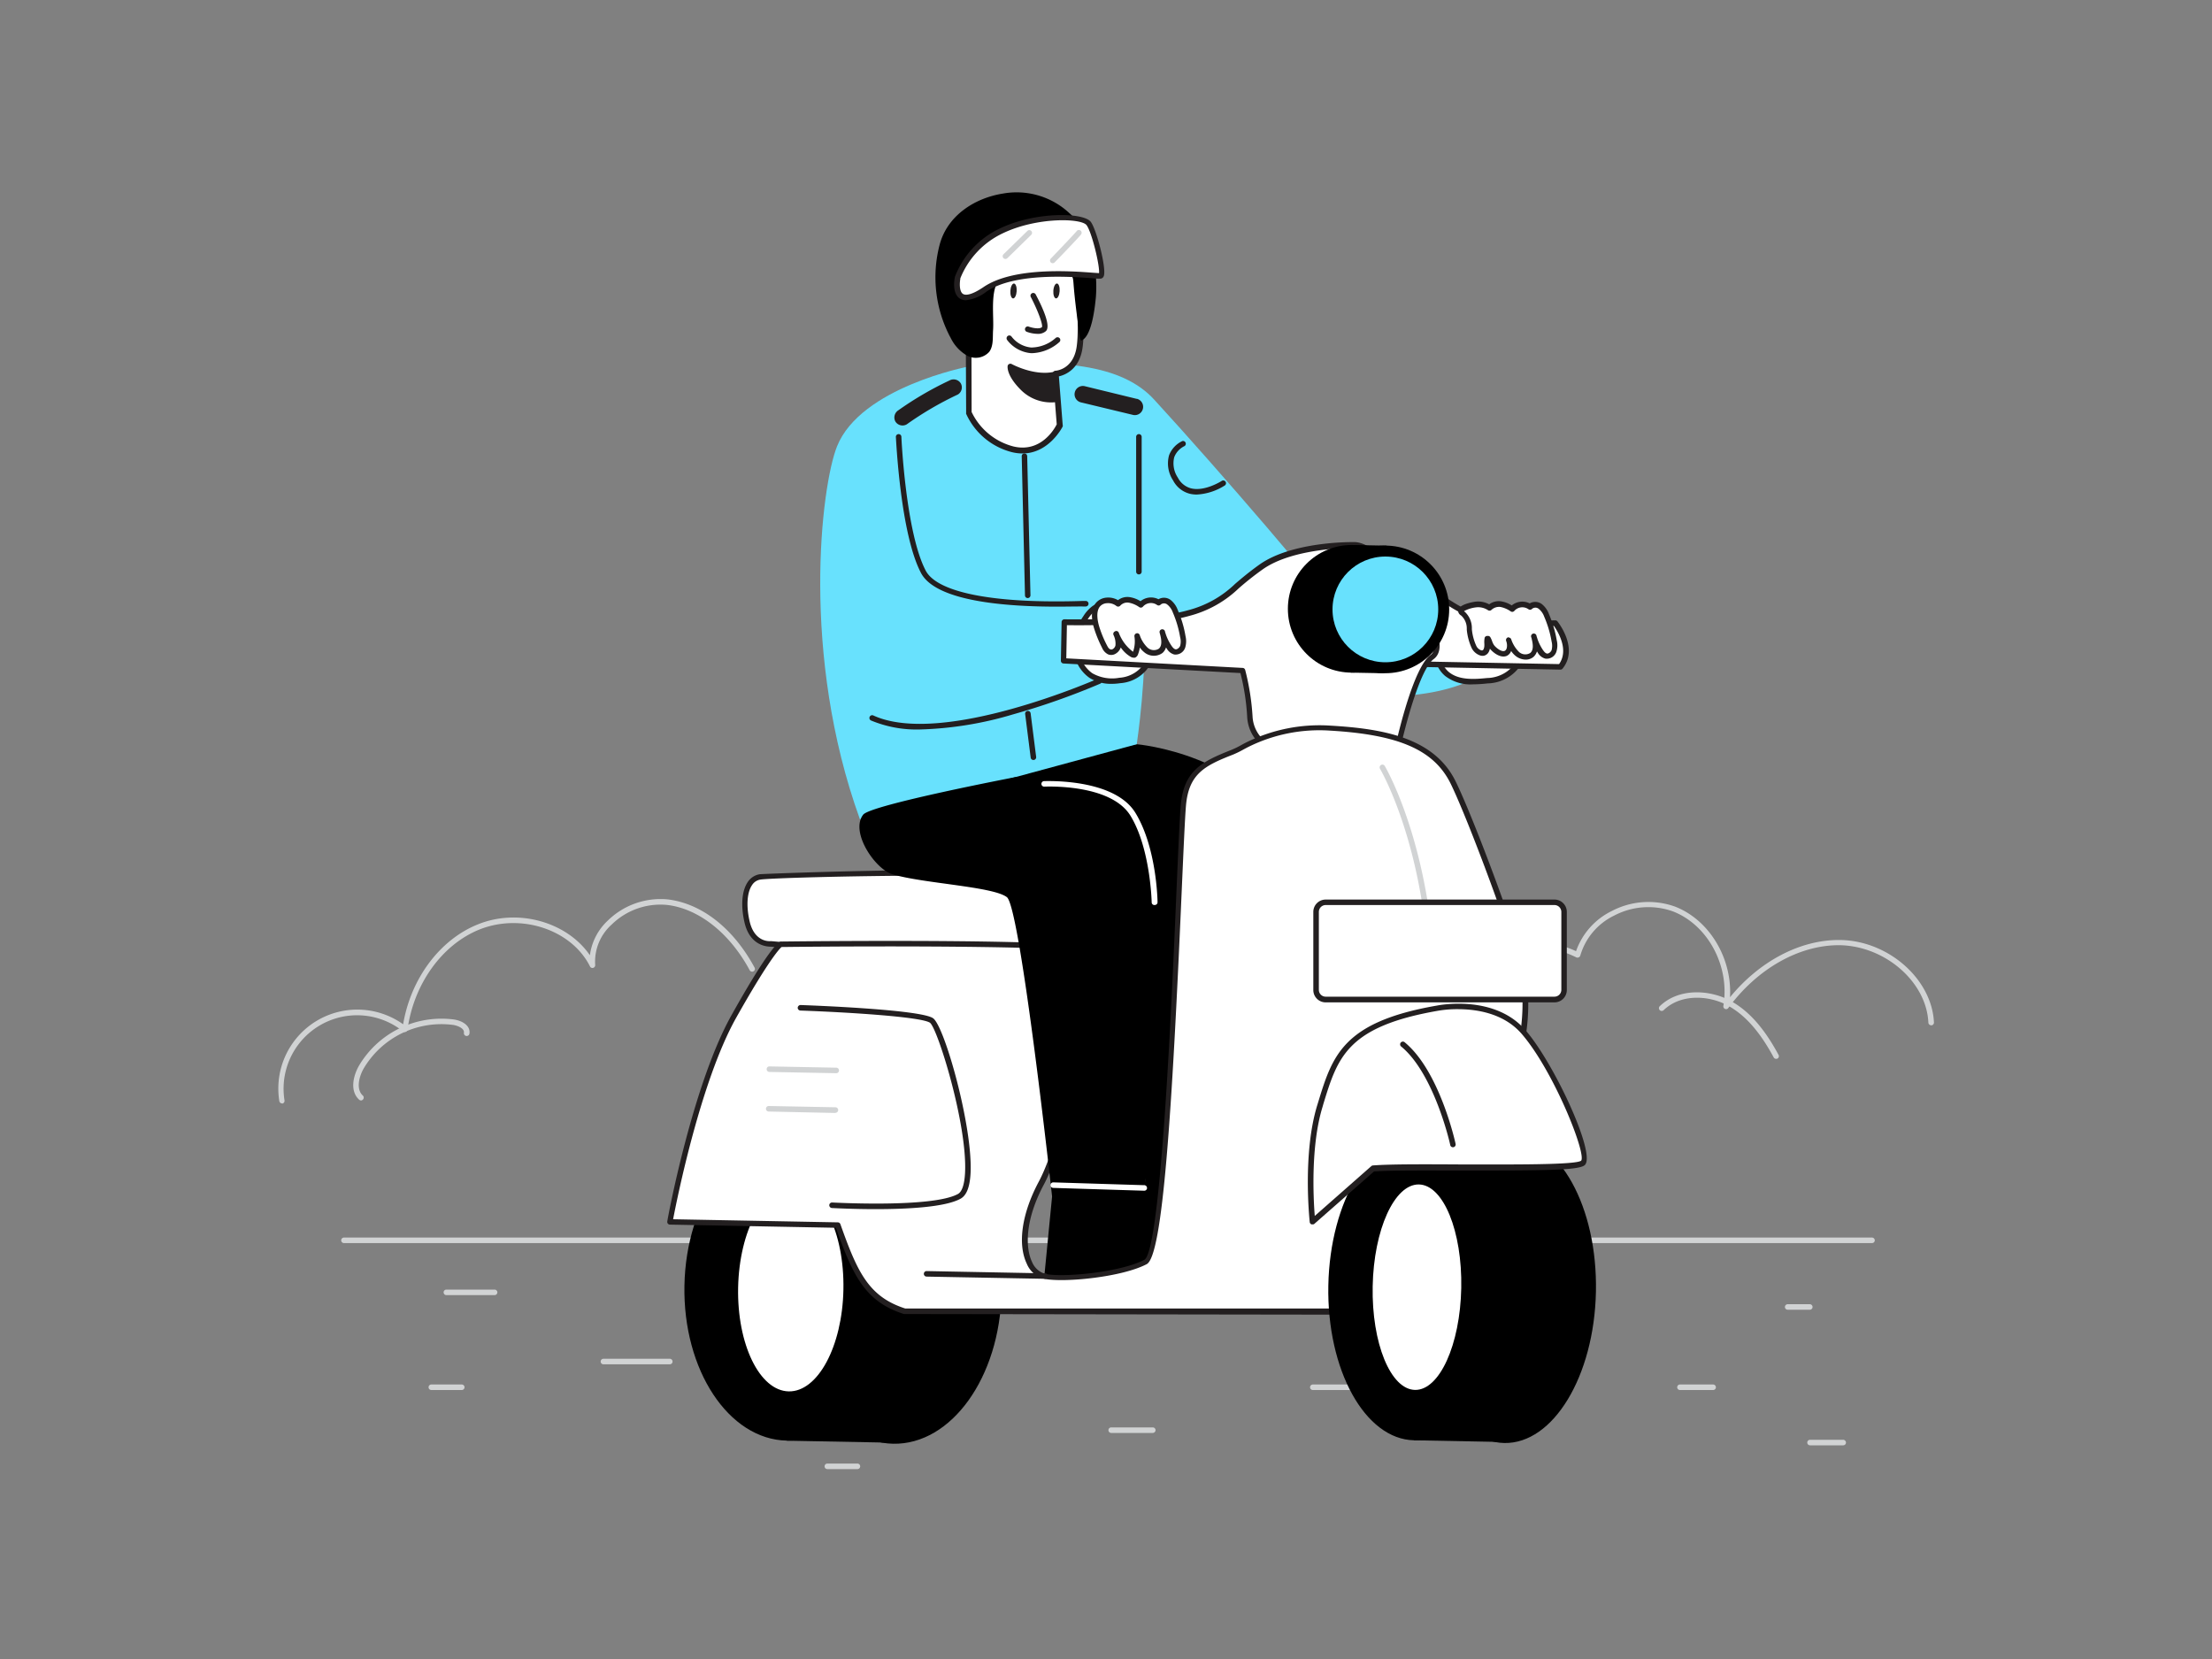 <svg xmlns="http://www.w3.org/2000/svg" viewBox="0 0 400 300"><rect x="0" y="0" width="400" height="300" fill="#808080" stroke="none"/><g id="_52_scooter" data-name="#52_scooter"><path d="M338.52,224.79H62.2a.5.5,0,0,1-.5-.5.5.5,0,0,1,.5-.5H338.52a.51.51,0,0,1,.5.5A.5.5,0,0,1,338.52,224.79Z" fill="#d1d3d4"/><path d="M208.46,259.12h-7.52a.5.5,0,0,1-.5-.5.5.5,0,0,1,.5-.5h7.52a.5.5,0,0,1,.5.5A.51.51,0,0,1,208.46,259.12Z" fill="#d1d3d4"/><path d="M121.12,246.71h-12a.5.5,0,1,1,0-1h12a.5.5,0,1,1,0,1Z" fill="#d1d3d4"/><path d="M327.27,236.84h-4a.5.5,0,0,1-.5-.5.51.51,0,0,1,.5-.5h4a.51.51,0,0,1,.5.5A.5.5,0,0,1,327.27,236.84Z" fill="#d1d3d4"/><path d="M309.79,251.36h-6a.5.5,0,0,1-.5-.5.5.5,0,0,1,.5-.5h6a.51.51,0,0,1,.5.5A.5.5,0,0,1,309.79,251.36Z" fill="#d1d3d4"/><path d="M333.31,261.36h-6a.5.5,0,0,1-.5-.5.5.5,0,0,1,.5-.5h6a.51.51,0,0,1,.5.5A.5.5,0,0,1,333.31,261.36Z" fill="#d1d3d4"/><path d="M83.47,251.36H78a.5.5,0,0,1-.5-.5.5.5,0,0,1,.5-.5h5.5a.5.5,0,0,1,.5.5A.5.5,0,0,1,83.47,251.36Z" fill="#d1d3d4"/><path d="M89.44,234.2H80.72a.5.5,0,0,1-.5-.5.5.5,0,0,1,.5-.5h8.72a.5.5,0,0,1,.5.5A.51.51,0,0,1,89.44,234.2Z" fill="#d1d3d4"/><path d="M155.05,265.66h-5.44a.5.5,0,0,1-.5-.5.5.5,0,0,1,.5-.5h5.44a.5.5,0,0,1,.5.5A.5.5,0,0,1,155.05,265.66Z" fill="#d1d3d4"/><path d="M220.54,236.84H214a.5.5,0,0,1-.5-.5.51.51,0,0,1,.5-.5h6.58a.51.51,0,0,1,.5.5A.5.5,0,0,1,220.54,236.84Z" fill="#d1d3d4"/><path d="M244.53,251.36H237.4a.5.5,0,0,1-.5-.5.51.51,0,0,1,.5-.5h7.13a.51.51,0,0,1,.5.5A.5.5,0,0,1,244.53,251.36Z" fill="#d1d3d4"/><path d="M321.18,191.47a.49.49,0,0,1-.44-.26c-2.54-4.7-5.19-7.69-8.34-9.4-3.4-1.84-8.46-2.13-11.56.86a.5.5,0,0,1-.7-.72c3.45-3.33,9-3,12.74-1,3.33,1.81,6.11,4.92,8.74,9.81a.49.49,0,0,1-.21.67A.46.46,0,0,1,321.18,191.47Z" fill="#d1d3d4"/><path d="M65.31,199a.54.54,0,0,1-.34-.12c-1.73-1.54-1.13-4.25-.09-6.11a17.33,17.33,0,0,1,17.23-8.41c1.48.22,3,1.12,2.78,2.55a.5.5,0,0,1-1-.15c.12-.8-1.13-1.29-1.94-1.42a16.33,16.33,0,0,0-16.21,7.92c-.92,1.66-1.32,3.8-.11,4.87a.5.5,0,0,1,0,.7A.51.51,0,0,1,65.31,199Z" fill="#d1d3d4"/><path d="M51,199.53a.5.5,0,0,1-.49-.42,14.28,14.28,0,0,1,22.39-13.89c1.39-8.25,6.61-15.28,13.48-18.05,7.35-3,16.19-.41,20.29,5.57a10.45,10.45,0,0,1,3.25-6.28,13.64,13.64,0,0,1,10.83-3.82c6.15.74,11.87,5.23,15.7,12.33a.5.5,0,0,1-.88.48c-3.62-6.72-9.2-11.13-14.94-11.81a12.61,12.61,0,0,0-10,3.53,9,9,0,0,0-3,7.32.51.51,0,0,1-.36.53.49.49,0,0,1-.58-.26c-3.32-6.64-12.46-9.69-20-6.67-6.78,2.74-11.87,9.85-13,18.1a.51.51,0,0,1-.31.4.48.48,0,0,1-.5-.08A13.29,13.29,0,0,0,51.45,199a.51.51,0,0,1-.42.57Z" fill="#d1d3d4"/><path d="M349.21,185.4a.5.5,0,0,1-.5-.48c-.34-7.41-7.9-13.93-16.18-14-7.23,0-14.74,4.23-20,11.36a.48.48,0,0,1-.6.16.49.49,0,0,1-.29-.54c1.22-7.17-2.81-14.68-9.17-17.11a13.25,13.25,0,0,0-10.58.78,11.66,11.66,0,0,0-6.12,7.22.5.5,0,0,1-.29.33.52.52,0,0,1-.44,0,19.73,19.73,0,0,0-26.3,8.76.49.49,0,0,1-.66.24.5.5,0,0,1-.25-.66A20.79,20.79,0,0,1,285,172a12.8,12.8,0,0,1,6.46-7.26,14.26,14.26,0,0,1,11.38-.82c6.26,2.39,10.41,9.37,10,16.41,5.36-6.53,12.65-10.36,19.7-10.35,8.79,0,16.81,7,17.18,14.91a.51.51,0,0,1-.48.53Z" fill="#d1d3d4"/><path d="M190.45,214.31l-1.59,16.34s7.76,1.4,13.34-.35,7.61-2.51,12.82-.8c11.28,3.71,7.21-10.9,7.21-10.9l-15.3-3.78Z"/><path d="M205.56,134.58s20.47,1.75,27.33,17.35-7.6,69.94-7.6,69.94l-18.36-7.05s5.75-50.45-.54-57S167,141.19,167,141.19Z"/><path d="M267.83,122.1c-6.4,3.61-14.09,4-21.44,3.88a1.05,1.05,0,0,1-.85-.28,1,1,0,0,1-.12-.77q.77-7.26,2.11-14.44a1.12,1.12,0,0,1,.39-.8,1,1,0,0,1,.69-.09c1.87.19,3.66.93,5.54.93,1.4,0,2.79-.42,4.2-.33a11.69,11.69,0,0,1,2.85.66l4.13,1.33a5.45,5.45,0,0,1,2.34,1.2,1.88,1.88,0,0,1,.29,2.4" fill="#68e1fd"/><path d="M268.94,123.09c-2.53.26-5.36.4-7.3-1.24a5,5,0,0,1-1.56-4.93,7.42,7.42,0,0,1,2-3.19,7.5,7.5,0,0,1,2.48-1.78,8.23,8.23,0,0,1,3.85-.37,10.41,10.41,0,0,1,4.74,1.39,4.62,4.62,0,0,1,1.85,6.2A6.92,6.92,0,0,1,268.94,123.09Z" fill="#fff"/><path d="M266.37,123.75a7.54,7.54,0,0,1-5.05-1.52,5.39,5.39,0,0,1-1.72-5.43,7.84,7.84,0,0,1,2.15-3.42,8.07,8.07,0,0,1,2.66-1.89,8.9,8.9,0,0,1,4.08-.41,10.66,10.66,0,0,1,5,1.47c2.52,1.63,3.35,4.45,2,6.86a7.36,7.36,0,0,1-6.47,4.17h0A25.06,25.06,0,0,1,266.37,123.75Zm2.57-.66h0ZM267.16,112a6.34,6.34,0,0,0-2.38.4,7.16,7.16,0,0,0-2.32,1.67,7,7,0,0,0-1.9,3,4.47,4.47,0,0,0,1.4,4.42c1.79,1.51,4.51,1.37,6.93,1.12h0a6.4,6.4,0,0,0,5.7-3.67,4.11,4.11,0,0,0-1.68-5.53,9.8,9.8,0,0,0-4.51-1.32C268,112,267.6,112,267.16,112Z" fill="#231f20"/><path d="M256.27,104.49s7.42,7.3,14.08,7.82a100.75,100.75,0,0,0,10.88.36s3.66,4.54.95,7.92l-31.84-.6Z" fill="#fff"/><path d="M282.18,121.09h0l-31.84-.61a.49.49,0,0,1-.46-.67l5.94-15.5a.5.5,0,0,1,.81-.18c.07.07,7.37,7.18,13.77,7.69a102.61,102.61,0,0,0,10.82.36.49.49,0,0,1,.41.18c.16.2,3.88,4.89.94,8.54A.47.47,0,0,1,282.18,121.09Zm-31.13-1.59,30.88.59c1.88-2.64-.34-6.07-.94-6.91-1,0-5,.08-10.68-.37s-12-5.75-13.84-7.45Z" fill="#231f20"/><path d="M175.14,66.28S155.63,70,151.36,80.72c-2.87,7.16-6.61,37.71,4.14,67.43l50.06-13.57s2-13.4,1.2-22.08c0,0,27.85,14.57,32.22,14.58s18.82-13.61,18.82-13.61l-4.86-7.34s-10.77,7.55-12,3.89c-.63-1.9-20.34-24.8-32.22-37.75C202.94,65.93,191.88,64.72,175.14,66.28Z" fill="#68e1fd"/><path d="M190.89,67.6l.73,9.27s-2.67,5.76-8.49,4.37a12.07,12.07,0,0,1-7.94-6.63l-.09-16.89s4.29-2.41,2.93-12a34.21,34.21,0,0,0,16.6,2.3s1.24,10.15.58,14.79S190.89,67.6,190.89,67.6Z" fill="#fff"/><path d="M184.89,82a8,8,0,0,1-1.88-.23,12.45,12.45,0,0,1-8.3-6.94.41.41,0,0,1,0-.19l-.08-16.89a.49.49,0,0,1,.26-.45s4-2.42,2.67-11.51a.52.52,0,0,1,.72-.55,34,34,0,0,0,16.32,2.26.52.52,0,0,1,.38.1.55.55,0,0,1,.2.35c.05.42,1.24,10.27.58,14.93-.55,3.91-3.15,4.92-4.28,5.18l.69,8.8a.47.47,0,0,1,0,.26S189.76,82,184.89,82ZM175.7,74.5a11.59,11.59,0,0,0,7.55,6.23c4.95,1.19,7.43-3.16,7.84-4l-.72-9.13a.52.52,0,0,1,.13-.38.5.5,0,0,1,.36-.18c.14,0,3.26-.24,3.84-4.38.56-3.93-.29-12-.52-14.14a34.51,34.51,0,0,1-15.52-2.07c.87,7.91-2.11,10.8-3,11.5Z" fill="#231f20"/><path d="M191,72.21a7.37,7.37,0,0,1-6-1.94c-2.59-2.52-2.38-4-2.38-4s4.15,2.29,8,1.46Z" fill="#231f20"/><path d="M190.15,72.77a7.72,7.72,0,0,1-5.42-2.14c-2.69-2.62-2.54-4.25-2.52-4.42a.47.47,0,0,1,.27-.38.5.5,0,0,1,.46,0s4,2.19,7.6,1.42a.51.51,0,0,1,.4.08.54.54,0,0,1,.21.36l.39,4.46a.51.51,0,0,1-.42.54A5.6,5.6,0,0,1,190.15,72.77Zm-6.76-5.61a8.5,8.5,0,0,0,2,2.75,6.91,6.91,0,0,0,5.08,1.85l-.3-3.43A13.32,13.32,0,0,1,183.39,67.16Z" fill="#231f20"/><path d="M186.83,53.5s2.76,5.23,1.93,6-2.92,0-2.92,0" fill="#fff"/><path d="M187.6,60.37a6,6,0,0,1-1.93-.37.49.49,0,0,1-.29-.64.5.5,0,0,1,.64-.3c.58.22,1.94.52,2.4.09.2-.43-.74-3-2-5.41a.5.5,0,1,1,.88-.47c1.35,2.54,2.75,5.75,1.83,6.61A2.14,2.14,0,0,1,187.6,60.37Z" fill="#231f20"/><path d="M186.75,63.86h-.34a6.05,6.05,0,0,1-4.28-2.37.52.52,0,0,1,.07-.71.49.49,0,0,1,.7.06,5.07,5.07,0,0,0,3.57,2,6.71,6.71,0,0,0,4.41-1.71.51.51,0,0,1,.71,0,.5.5,0,0,1,0,.71A7.87,7.87,0,0,1,186.75,63.86Z" fill="#231f20"/><ellipse cx="183.27" cy="52.61" rx="1.35" ry="0.57" transform="translate(119.2 232.2) rotate(-86.38)" fill="#231f20"/><ellipse cx="191.04" cy="52.61" rx="1.35" ry="0.57" transform="translate(126.48 239.95) rotate(-86.38)" fill="#231f20"/><path d="M178.83,55.24a8,8,0,0,0-2-2.34,2.62,2.62,0,0,0-1.49-.68,2.34,2.34,0,0,0-1.27.39,4.91,4.91,0,0,0-2.25,3.24,4.12,4.12,0,0,0,.07,1.88A4.26,4.26,0,0,0,173.7,60a11.85,11.85,0,0,0,2.65,1.18" fill="#fff"/><path d="M176.35,61.67l-.17,0a13,13,0,0,1-2.76-1.23,4.79,4.79,0,0,1-2-2.53,4.35,4.35,0,0,1-.08-2.13,5.4,5.4,0,0,1,2.48-3.58,3,3,0,0,1,1.56-.47,3.23,3.23,0,0,1,1.79.79,8.69,8.69,0,0,1,2.13,2.5.51.51,0,1,1-.9.5,7.57,7.57,0,0,0-1.87-2.19,2.13,2.13,0,0,0-1.19-.56,1.81,1.81,0,0,0-1,.32,4.37,4.37,0,0,0-2,2.88,3.45,3.45,0,0,0,.06,1.64,3.72,3.72,0,0,0,1.6,2,11.63,11.63,0,0,0,2.54,1.13.52.52,0,0,1,.31.66A.51.51,0,0,1,176.35,61.67Z" fill="#231f20"/><path d="M171.79,60.88l.1.17a7.41,7.41,0,0,0,3,3.26,3.29,3.29,0,0,0,4-.69c.8-1.11.6-2.65.69-3.94.17-2.45-.53-6.87,1-9,.72-1,2.73-1.07,3.81-1.2a36,36,0,0,1,6.05-.18,17.13,17.13,0,0,1,2.37.23c1.15.2,1.22.5,1.31,1.66.24,3.27.71,6.51,1.14,9.76a1.14,1.14,0,0,0,.24.64c1.94-.62,2.51-6.18,2.67-7.87a24.37,24.37,0,0,0-1.48-10.43,11.89,11.89,0,0,0-3.28-4.72A14,14,0,0,0,181.38,35c-5.2.82-10.13,4.05-11.48,9.32A23.2,23.2,0,0,0,171.79,60.88Z"/><ellipse cx="161.85" cy="233.17" rx="27.69" ry="19.05" transform="matrix(0.02, -1, 1, 0.02, -74.35, 390.57)"/><rect x="124.63" y="223.47" width="55.39" height="19.05" transform="translate(-83.51 380.88) rotate(-88.91)"/><ellipse cx="142.81" cy="232.81" rx="27.69" ry="19.05" transform="translate(-92.67 371.18) rotate(-88.91)"/><ellipse cx="142.81" cy="232.81" rx="18.58" ry="9.52" transform="matrix(0.02, -1, 1, 0.02, -92.67, 371.18)" fill="#fff"/><path d="M139.43,170.69s-3.35.35-4.33-4,0-7.7,2.36-8.07,59.11-2,60.73,1.15,2.12,8.37-4,12S139.43,170.69,139.43,170.69Z" fill="#fff"/><path d="M180.83,173.6c-15.91,0-39.66-2.24-41.41-2.41-.48,0-3.81,0-4.8-4.43-.69-3-.47-5.69.59-7.25a3.21,3.21,0,0,1,2.17-1.42c.56-.09,59.3-2.4,61.25,1.41s1.83,9.08-4.22,12.66C192.61,173.22,187.38,173.6,180.83,173.6Zm-41.4-3.41h0c.49,0,48.48,4.61,54.42,1.1,6.87-4.05,4.68-9.71,3.84-11.34-2-2.58-56.81-1.42-60.2-.89a2.18,2.18,0,0,0-1.5,1c-.9,1.32-1.07,3.74-.45,6.47.87,3.92,3.68,3.67,3.79,3.66Z" fill="#231f20"/><path d="M202.5,123.05a7.55,7.55,0,0,1-5.24-.9,6.28,6.28,0,0,1-2.64-5,9.38,9.38,0,0,1,1.7-5.49,6.3,6.3,0,0,1,1.52-1.69,5.51,5.51,0,0,1,4.6-.67,11.63,11.63,0,0,1,4.17,2.3,5.38,5.38,0,0,1,1.6,1.76c1,2.08.47,4.52-.6,6.46A6.31,6.31,0,0,1,202.5,123.05Z" fill="#fff"/><path d="M201,123.66a7.28,7.28,0,0,1-4-1.09,6.81,6.81,0,0,1-2.86-5.37,9.92,9.92,0,0,1,1.78-5.8,6.69,6.69,0,0,1,1.65-1.81,6,6,0,0,1,5-.75,11.71,11.71,0,0,1,4.36,2.39,5.94,5.94,0,0,1,1.74,1.93c1,2,.74,4.47-.61,6.92a6.81,6.81,0,0,1-5.48,3.46h0A10.64,10.64,0,0,1,201,123.66Zm-.21-14.06a4.49,4.49,0,0,0-2.67.8,5.84,5.84,0,0,0-1.4,1.55,9,9,0,0,0-1.61,5.2,5.8,5.8,0,0,0,2.41,4.59,7.23,7.23,0,0,0,4.9.82h0a5.84,5.84,0,0,0,4.75-3c.56-1,1.74-3.65.58-6A5.05,5.05,0,0,0,206.3,112a10.92,10.92,0,0,0-4-2.21A6.15,6.15,0,0,0,200.8,109.6Z" fill="#231f20"/><path d="M244.73,98.55s-10.87-.16-16.71,4-6.37,6.39-13.13,8.34-22.43,1.63-22.43,1.63l-.13,7,32.38,1.76a44.73,44.73,0,0,1,1.32,8.4,6.75,6.75,0,0,0,2.5,4.86l24.19.95s3.05-14.31,6.26-16.66C263.4,115.57,250,98.23,244.73,98.55Z" fill="#fff"/><path d="M252.72,136h0L228.51,135a.49.49,0,0,1-.28-.11,7.16,7.16,0,0,1-2.7-5.26,41.27,41.27,0,0,0-1.22-7.92l-32-1.73a.5.5,0,0,1-.47-.51l.13-7a.5.5,0,0,1,.16-.34.46.46,0,0,1,.35-.14c.16,0,15.67.29,22.28-1.62a19.12,19.12,0,0,0,8.6-4.8c1.17-1,2.5-2.13,4.38-3.47,5.84-4.15,16.32-4.08,17-4.07,4.25-.26,12.71,9.35,15,15.8,1.18,3.26.39,4.71-.48,5.35-2.51,1.84-5.24,12.44-6.08,16.37A.49.49,0,0,1,252.72,136Zm-24-1.94,23.6.93c.54-2.42,3.32-14.32,6.37-16.55,1.08-.8.67-2.73.13-4.21-2.3-6.37-10.41-15.15-13.94-15.15h-.16c-.11,0-10.77-.12-16.41,3.9a54.37,54.37,0,0,0-4.31,3.41,20.19,20.19,0,0,1-9,5c-6.15,1.78-19.3,1.7-22.07,1.66l-.11,6,31.89,1.73a.49.49,0,0,1,.46.37,44.19,44.19,0,0,1,1.34,8.54A6.18,6.18,0,0,0,228.72,134Z" fill="#231f20"/><circle cx="244.43" cy="110.09" r="11.54"/><circle cx="250.52" cy="110.2" r="11.54"/><rect x="235.94" y="107.1" width="23.08" height="6.09" transform="translate(132.66 355.49) rotate(-88.91)"/><circle cx="250.52" cy="110.2" r="9.56" fill="#68e1fd"/><path d="M240.91,237a2.75,2.75,0,0,1-.52.11H163.62c-7-2.22-9.05-7-12.12-15.61l-30.38-.58s4.42-24.34,11.53-37.08,8.57-13.12,8.57-13.12,57.94-.67,57.9,1.42-5.87,32.45-10.83,41.73-3,16.18.72,16.87,13.91-.41,18.12-2.62,6-72.93,6.83-82.49c.52-6.18,3.75-7.66,8.86-9.69a24.66,24.66,0,0,0,2.41-1.21,29.27,29.27,0,0,1,15.33-3.14c11.1.64,18.77,2.85,22.17,9.79s11.53,28.94,12.48,33.75,2,15.44-6.6,29.64S242.39,236.2,240.91,237Z" fill="#fff"/><path d="M163.62,237.62l-.15,0c-7.15-2.25-9.29-7.16-12.32-15.6l-30-.57a.51.51,0,0,1-.38-.18.5.5,0,0,1-.1-.41c0-.24,4.51-24.57,11.58-37.23,6.7-12,8.49-13.26,8.89-13.37h.12c9.37-.11,56.22-.54,58.2,1.46a.65.65,0,0,1,.2.47c-.05,2.45-5.91,32.63-10.89,42-3.44,6.43-3.37,11.43-2.15,14a3.69,3.69,0,0,0,2.52,2.2c3.49.65,13.61-.38,17.79-2.58,3-1.56,5-47.33,5.82-66.88.32-7.24.57-13,.76-15.22.53-6.37,3.83-8,9.17-10.11a15.36,15.36,0,0,0,1.78-.87l.57-.31a29.85,29.85,0,0,1,15.6-3.2c9.43.55,18.7,2.15,22.59,10.07,3.37,6.85,11.56,29,12.52,33.87,1.85,9.37-.46,19.74-6.67,30-8.82,14.57-26.44,31.62-27.88,32.4h0a1.9,1.9,0,0,1-.68.17Zm77.29-.61h0Zm-77.21-.39h76.69l.3-.06c1.51-.89,19-18,27.49-32,6.08-10.05,8.34-20.17,6.54-29.29-1-4.82-9.09-26.82-12.43-33.63-3-6-9.27-8.79-21.76-9.52a28.85,28.85,0,0,0-15.07,3.09l-.56.3a17.44,17.44,0,0,1-1.89.93c-5.13,2-8.06,3.47-8.55,9.27-.19,2.24-.44,7.95-.76,15.18-1.77,40.68-3.45,66.19-6.34,67.71-4.43,2.33-14.73,3.36-18.44,2.67a4.6,4.6,0,0,1-3.24-2.74c-1.71-3.57-.9-9.12,2.17-14.86,4.83-9,10.43-38.17,10.76-41.3-2.89-1.26-35.56-1.37-57.28-1.12-.19.16-2,1.76-8.25,12.87-6.38,11.44-10.64,32.6-11.36,36.36l29.79.56a.5.5,0,0,1,.46.33C155,229.89,157,234.47,163.7,236.62Z" fill="#231f20"/><ellipse cx="272.24" cy="233.06" rx="27.69" ry="16.03" transform="matrix(0.02, -1, 1, 0.02, 34.06, 500.83)"/><rect x="236.54" y="224.89" width="55.39" height="16.03" transform="translate(26.35 492.67) rotate(-88.91)"/><ellipse cx="256.22" cy="232.76" rx="27.69" ry="16.03" transform="translate(18.64 484.51) rotate(-88.91)"/><ellipse cx="256.22" cy="232.76" rx="18.58" ry="8.01" transform="translate(18.64 484.51) rotate(-88.91)" fill="#fff"/><path d="M259.93,182.29s10.05-2,15.54,4.27,12.37,22.18,10.78,23.71-30.14.37-38,1l-10.95,9.63S236,208.69,238.67,200,242.85,185.25,259.93,182.29Z" fill="#fff"/><path d="M237.34,221.4a.53.53,0,0,1-.18,0,.49.49,0,0,1-.32-.41c-.05-.5-1.31-12.4,1.35-21.1l.16-.52c2.59-8.46,4.46-14.58,21.49-17.53.51-.1,10.42-2,16,4.43,5.11,5.85,12.83,22.4,10.75,24.4-1,1-7.84,1-22.13,1-6.59,0-12.83-.06-16,.17l-10.84,9.52A.5.5,0,0,1,237.34,221.4Zm26.28-38.91a20.47,20.47,0,0,0-3.6.29h0c-16.43,2.85-18.13,8.42-20.71,16.84l-.15.53c-2.18,7.09-1.65,16.68-1.41,19.73l10.22-9a.48.48,0,0,1,.29-.13c3.14-.25,9.5-.22,16.23-.18,8.61,0,20.4.1,21.43-.68,1-1.23-5-16.33-10.81-23C271.88,183.21,267,182.49,263.62,182.49Zm-3.69-.2h0Z" fill="#231f20"/><path d="M258.86,175.12a.49.49,0,0,1-.5-.47c-1.22-22.72-8.73-35.5-8.81-35.63a.5.5,0,0,1,.17-.68.49.49,0,0,1,.69.17c.08.13,7.71,13.09,9,36.08a.5.5,0,0,1-.48.53Z" fill="#d1d3d4"/><path d="M262.74,207.46a.5.5,0,0,1-.49-.39c0-.13-2.87-12.85-8.84-17.8a.5.5,0,1,1,.64-.76c6.23,5.16,9.06,17.81,9.17,18.35a.5.5,0,0,1-.38.59Z" fill="#231f20"/><path d="M189,231.25h0l-21.44-.4a.5.5,0,0,1,0-1l21.44.41a.5.5,0,1,1,0,1Z" fill="#231f20"/><path d="M158.34,218.65c-4.18,0-7.59-.19-7.91-.2a.52.52,0,0,1-.47-.53.5.5,0,0,1,.53-.47c.18,0,18.07,1,22.72-1.53.75-.4,1.19-1.72,1.3-3.82.45-8.77-5-26.23-6.35-27.16-1.57-1.07-14.87-1.9-23.43-2.2a.51.51,0,0,1-.48-.52.53.53,0,0,1,.52-.48c2.21.08,21.64.81,23.95,2.38,2.08,1.41,7.21,19.68,6.79,28-.13,2.54-.73,4.06-1.82,4.65C170.88,218.32,163.92,218.65,158.34,218.65Z" fill="#231f20"/><path d="M202.19,109.21a2.23,2.23,0,0,1,2-.7,5.1,5.1,0,0,1,2.06.88,2.42,2.42,0,0,1,3.22-.39,1.42,1.42,0,0,1,1.84-.09,3.58,3.58,0,0,1,1.14,1.63,20.19,20.19,0,0,1,1.37,4.61,3.41,3.41,0,0,1,0,1.82,1.34,1.34,0,0,1-1.41.92,1.81,1.81,0,0,1-1-.86,9,9,0,0,1-1.23-2.74c.34,1.15.61,2.59-.3,3.38a2.15,2.15,0,0,1-2.7-.18,6.15,6.15,0,0,1-1.55-2.48,6.13,6.13,0,0,1-.29,3.09.51.51,0,0,1-.25.32.52.52,0,0,1-.38-.08,8.06,8.06,0,0,1-2.86-3.74,3.89,3.89,0,0,1,.39,2.18c-.16.73-.95,1.38-1.65,1.09a1.89,1.89,0,0,1-.84-1,22.12,22.12,0,0,1-1.4-3.42c-.38-1.21-.68-3,.2-4.11A2.76,2.76,0,0,1,202.19,109.21Z" fill="#fff"/><path d="M205,118.93a1.08,1.08,0,0,1-.54-.16,5.57,5.57,0,0,1-1.79-1.69,2.1,2.1,0,0,1-1,1.17,1.51,1.51,0,0,1-1.29.08,2.31,2.31,0,0,1-1.09-1.19,22.21,22.21,0,0,1-1.44-3.5c-.35-1.14-.79-3.24.29-4.57a2.8,2.8,0,0,1,1.94-1,3.48,3.48,0,0,1,2.09.46,2.78,2.78,0,0,1,2.16-.54,5.07,5.07,0,0,1,1.91.73,3,3,0,0,1,3.25-.36,2,2,0,0,1,2.17.11,4.08,4.08,0,0,1,1.32,1.85,20,20,0,0,1,1.4,4.72,3.93,3.93,0,0,1-.06,2.07,1.84,1.84,0,0,1-2,1.24A2.24,2.24,0,0,1,211,117.3l-.15-.22a2.17,2.17,0,0,1-.64,1,2.68,2.68,0,0,1-3.35-.18,4,4,0,0,1-.74-.81,5.69,5.69,0,0,1-.32,1.21,1,1,0,0,1-.54.62A.82.82,0,0,1,205,118.93Zm-3.15-4.83a.49.49,0,0,1,.45.28,7.55,7.55,0,0,0,2.59,3.48,5.64,5.64,0,0,0,.25-2.77.51.51,0,0,1,.36-.56.48.48,0,0,1,.59.29,5.61,5.61,0,0,0,1.41,2.28,1.69,1.69,0,0,0,2.06.2c.49-.44.57-1.24.24-2.52l-.1-.37a.49.49,0,0,1,.35-.6.5.5,0,0,1,.61.34c0,.12.07.24.1.37a8.49,8.49,0,0,0,1.07,2.23c.17.25.43.6.73.66s.71-.27.85-.62a3,3,0,0,0,0-1.55,19.57,19.57,0,0,0-1.33-4.5,3.18,3.18,0,0,0-1-1.42.93.93,0,0,0-1.18,0,.5.5,0,0,1-.68.07,1.92,1.92,0,0,0-2.53.3.51.51,0,0,1-.66.11,4.86,4.86,0,0,0-1.86-.81,1.73,1.73,0,0,0-1.58.52.51.51,0,0,1-.71.07,2.42,2.42,0,0,0-1.73-.5,1.76,1.76,0,0,0-1.25.6c-.82,1-.35,2.89-.12,3.65a20.25,20.25,0,0,0,1.38,3.34c.15.3.33.63.58.73a.5.5,0,0,0,.44,0,1.06,1.06,0,0,0,.53-.69,3.55,3.55,0,0,0-.36-1.9.49.49,0,0,1,.26-.63A.51.51,0,0,1,201.8,114.1Z" fill="#231f20"/><path d="M269.41,109.89a2.48,2.48,0,0,1,2-.66,5.22,5.22,0,0,1,2.06.88,2.41,2.41,0,0,1,3.21-.39,1.44,1.44,0,0,1,1.85-.09,3.69,3.69,0,0,1,1.14,1.64,20,20,0,0,1,1.37,4.6,3.61,3.61,0,0,1,0,1.82,1.36,1.36,0,0,1-1.41.93,1.87,1.87,0,0,1-1.05-.87,9,9,0,0,1-1.23-2.74c.34,1.15.6,2.59-.3,3.38a2.17,2.17,0,0,1-2.71-.18,6.23,6.23,0,0,1-1.54-2.48c.26.62.21,2.1-.53,2.41s-2-.58-2.5-1.18a11.49,11.49,0,0,1-.72-1.51c-.12.49,0,1-.09,1.52a2,2,0,0,1-.19.68.81.81,0,0,1-.53.43.87.87,0,0,1-.48,0,2.17,2.17,0,0,1-1.19-1.06,9.86,9.86,0,0,1-.85-3.17c-.12-1-.22-2.24-1.18-2.9a.84.84,0,0,1-.28-.25c-.39-.8,2.18-1.32,2.64-1.37A3.7,3.7,0,0,1,269.41,109.89Z" fill="#fff"/><path d="M275.94,119.28a3,3,0,0,1-1.9-.69,4,4,0,0,1-.78-.87,1.55,1.55,0,0,1-.78.88c-1.1.46-2.42-.51-3.06-1.3a2.22,2.22,0,0,1-.2.58,1.33,1.33,0,0,1-.86.69,1.41,1.41,0,0,1-.75-.06,2.67,2.67,0,0,1-1.47-1.29,10.44,10.44,0,0,1-.9-3.36l0-.13a3.16,3.16,0,0,0-1-2.41,1.18,1.18,0,0,1-.45-.44.86.86,0,0,1,0-.81c.52-.94,3-1.27,3-1.27a4.18,4.18,0,0,1,2.5.48,2.91,2.91,0,0,1,2.16-.54,5.06,5.06,0,0,1,1.92.74,3,3,0,0,1,3.25-.37,2,2,0,0,1,2.17.11,4.08,4.08,0,0,1,1.32,1.85,21,21,0,0,1,1.4,4.72,3.83,3.83,0,0,1-.07,2.07,1.83,1.83,0,0,1-2,1.24,2.26,2.26,0,0,1-1.36-1.07l-.15-.23a2.26,2.26,0,0,1-.64,1A2.18,2.18,0,0,1,275.94,119.28Zm-3.13-4a.5.5,0,0,1,.46.31,5.82,5.82,0,0,0,1.4,2.29,1.7,1.7,0,0,0,2.06.19c.5-.44.58-1.24.25-2.53,0-.12-.07-.24-.1-.36a.49.49,0,0,1,.35-.6.5.5,0,0,1,.61.34c0,.12.07.24.1.36a8.37,8.37,0,0,0,1.06,2.24c.19.28.44.6.73.66s.72-.27.85-.62a3.12,3.12,0,0,0,0-1.55,19.59,19.59,0,0,0-1.34-4.5,3.18,3.18,0,0,0-1-1.42.94.94,0,0,0-1.18,0,.5.5,0,0,1-.68.07,1.92,1.92,0,0,0-2.53.3.5.5,0,0,1-.65.11,4.93,4.93,0,0,0-1.86-.81,2,2,0,0,0-1.64.53.5.5,0,0,1-.61.06,3.2,3.2,0,0,0-2.18-.52,6.09,6.09,0,0,0-2.17.68,4,4,0,0,1,1.42,3.14l0,.14a9.28,9.28,0,0,0,.8,3,1.56,1.56,0,0,0,.89.81.51.51,0,0,0,.23,0,.38.38,0,0,0,.19-.19,1.59,1.59,0,0,0,.14-.51,3.92,3.92,0,0,0,0-.6,4.07,4.07,0,0,1,.07-1A.5.5,0,0,1,269,115a.49.49,0,0,1,.5.23,4,4,0,0,1,.32.71,2.91,2.91,0,0,0,.37.75c.46.57,1.41,1.25,1.92,1s.47-1.25.26-1.76a.5.5,0,0,1,.27-.65A.43.43,0,0,1,272.81,115.23Z" fill="#231f20"/><path d="M155.62,148.19c-1.19,3.4,3,9.23,5.91,9.95,5.61,1.63,18.09,2.18,20.55,4.1s8.17,54.12,8.17,54.12l16.68-1.54c1.45-9.28,10.31-60.87-3.51-68.6-3.74-2.09-19.81-5.69-19.81-5.69s-26.09,5-27.51,6.78A3,3,0,0,0,155.62,148.19Z"/><path d="M151.2,194.07h0l-12.07-.23a.49.49,0,0,1-.49-.51.48.48,0,0,1,.51-.49l12.07.23a.5.5,0,0,1,0,1Z" fill="#d1d3d4"/><path d="M151.06,201.26h0L139,201a.5.5,0,0,1-.49-.51A.5.5,0,0,1,139,200l12.07.23a.5.5,0,0,1,0,1Z" fill="#d1d3d4"/><path d="M205.94,103.87a.49.49,0,0,1-.49-.5V79a.5.5,0,1,1,1,0v24.4A.5.5,0,0,1,205.94,103.87Z" fill="#231f20"/><path d="M191.14,109.7c-9.55,0-21.93-1-24.6-6.1C162.83,96.54,162.06,79.7,162,79a.5.5,0,1,1,1,0c0,.17.79,17.32,4.4,24.19,2.11,4,12.46,6,28.41,5.48h.53a.5.5,0,1,1,0,1l-.49,0C194.42,109.66,192.83,109.7,191.14,109.7Z" fill="#231f20"/><path d="M166.4,131.91a21.49,21.49,0,0,1-8.86-1.61.5.5,0,1,1,.41-.91c12.48,5.69,40.34-6.56,40.62-6.68a.5.5,0,0,1,.41.91,130.17,130.17,0,0,1-15.78,5.56A64.68,64.68,0,0,1,166.4,131.91Z" fill="#231f20"/><path d="M206.93,215.32h0l-16.47-.51a.5.5,0,0,1,0-1l16.47.51a.51.51,0,0,1,.49.52A.5.5,0,0,1,206.93,215.32Z" fill="#fff"/><path d="M208.75,163.66a.49.49,0,0,1-.49-.49c0-.09-.23-9.77-3.83-15.65s-15.49-5.27-15.61-5.27a.5.5,0,1,1,0-1c.51,0,12.68-.5,16.5,5.74s4,15.75,4,16.15a.49.49,0,0,1-.49.51Z" fill="#fff"/><path d="M173.15,50.24a15.68,15.68,0,0,1,8-8.52c6.21-3,14.66-2.75,15.74-1.3s3,9.36,2.13,9.47-14.58-1.84-20.87,2.43S173.15,50.24,173.15,50.24Z" fill="#fff"/><path d="M174.67,54.29a2.06,2.06,0,0,1-1.14-.32c-1.42-1-.93-3.55-.86-3.84a.11.11,0,0,1,0-.05,16,16,0,0,1,8.23-8.81c6.29-3,15-2.91,16.35-1.15,1.06,1.42,2.89,8.53,2.34,9.83a.7.7,0,0,1-.55.44,11.22,11.22,0,0,1-1.47-.07c-3.85-.29-14.06-1.06-19.18,2.41A7.33,7.33,0,0,1,174.67,54.29Zm-1-3.92c-.12.59-.27,2.28.45,2.77.36.24,1.33.4,3.75-1.24,5.41-3.66,15.87-2.88,19.81-2.58l1.06.07c.16-1.29-1.29-7.38-2.25-8.67s-9-1.48-15.12,1.45A15.32,15.32,0,0,0,173.64,50.37Z" fill="#231f20"/><path d="M181.82,46.83a.5.5,0,0,1-.35-.86l4.31-4.21a.48.48,0,0,1,.7,0,.49.49,0,0,1,0,.7l-4.31,4.22A.54.54,0,0,1,181.82,46.83Z" fill="#d1d3d4"/><path d="M190.37,47.6a.47.47,0,0,1-.35-.14.49.49,0,0,1,0-.7c1.71-1.78,4.36-4.57,4.66-4.95a.5.5,0,1,1,.79.61c-.42.55-4.29,4.57-4.73,5A.51.51,0,0,1,190.37,47.6Z" fill="#d1d3d4"/><path d="M185.84,108.15a.49.49,0,0,1-.49-.49l-.59-25.15a.49.49,0,0,1,.48-.51.51.51,0,0,1,.51.49l.59,25.15a.5.5,0,0,1-.48.51Z" fill="#231f20"/><path d="M186.87,137.43a.49.49,0,0,1-.49-.43l-1-7.89a.49.49,0,0,1,.43-.55.5.5,0,0,1,.56.42l1,7.89a.5.5,0,0,1-.43.56Z" fill="#231f20"/><path d="M216.41,89.43a5.53,5.53,0,0,1-1.28-.15,4.72,4.72,0,0,1-3-2.41,5.57,5.57,0,0,1-.73-4.53,4.69,4.69,0,0,1,2.4-2.58.5.5,0,0,1,.39.91,3.72,3.72,0,0,0-1.85,2,4.62,4.62,0,0,0,.66,3.71,3.75,3.75,0,0,0,2.39,1.93c2.5.61,5.51-1.33,5.54-1.35a.5.5,0,0,1,.69.15.49.49,0,0,1-.14.68A10.46,10.46,0,0,1,216.41,89.43Z" fill="#231f20"/><rect x="237.99" y="163.16" width="44.85" height="17.6" rx="1.73" fill="#fff"/><path d="M281.1,181.26H239.72a2.23,2.23,0,0,1-2.23-2.23V164.9a2.23,2.23,0,0,1,2.23-2.23H281.1a2.23,2.23,0,0,1,2.23,2.23V179A2.23,2.23,0,0,1,281.1,181.26Zm-41.38-17.6a1.24,1.24,0,0,0-1.23,1.24V179a1.23,1.23,0,0,0,1.23,1.23H281.1a1.24,1.24,0,0,0,1.24-1.23V164.9a1.25,1.25,0,0,0-1.24-1.24Z" fill="#231f20"/><path d="M173.75,69.34a1.53,1.53,0,0,0-2.05-.54,60.31,60.31,0,0,0-9.26,5.4,1.54,1.54,0,0,0-.54,2,1.52,1.52,0,0,0,2.06.54,59.74,59.74,0,0,1,9.25-5.4A1.5,1.5,0,0,0,173.75,69.34Z" fill="#231f20"/><path d="M205.57,72.13l-9.35-2.28a1.5,1.5,0,1,0-.8,2.9L204.77,75a1.5,1.5,0,1,0,.8-2.89Z" fill="#231f20"/></g></svg>